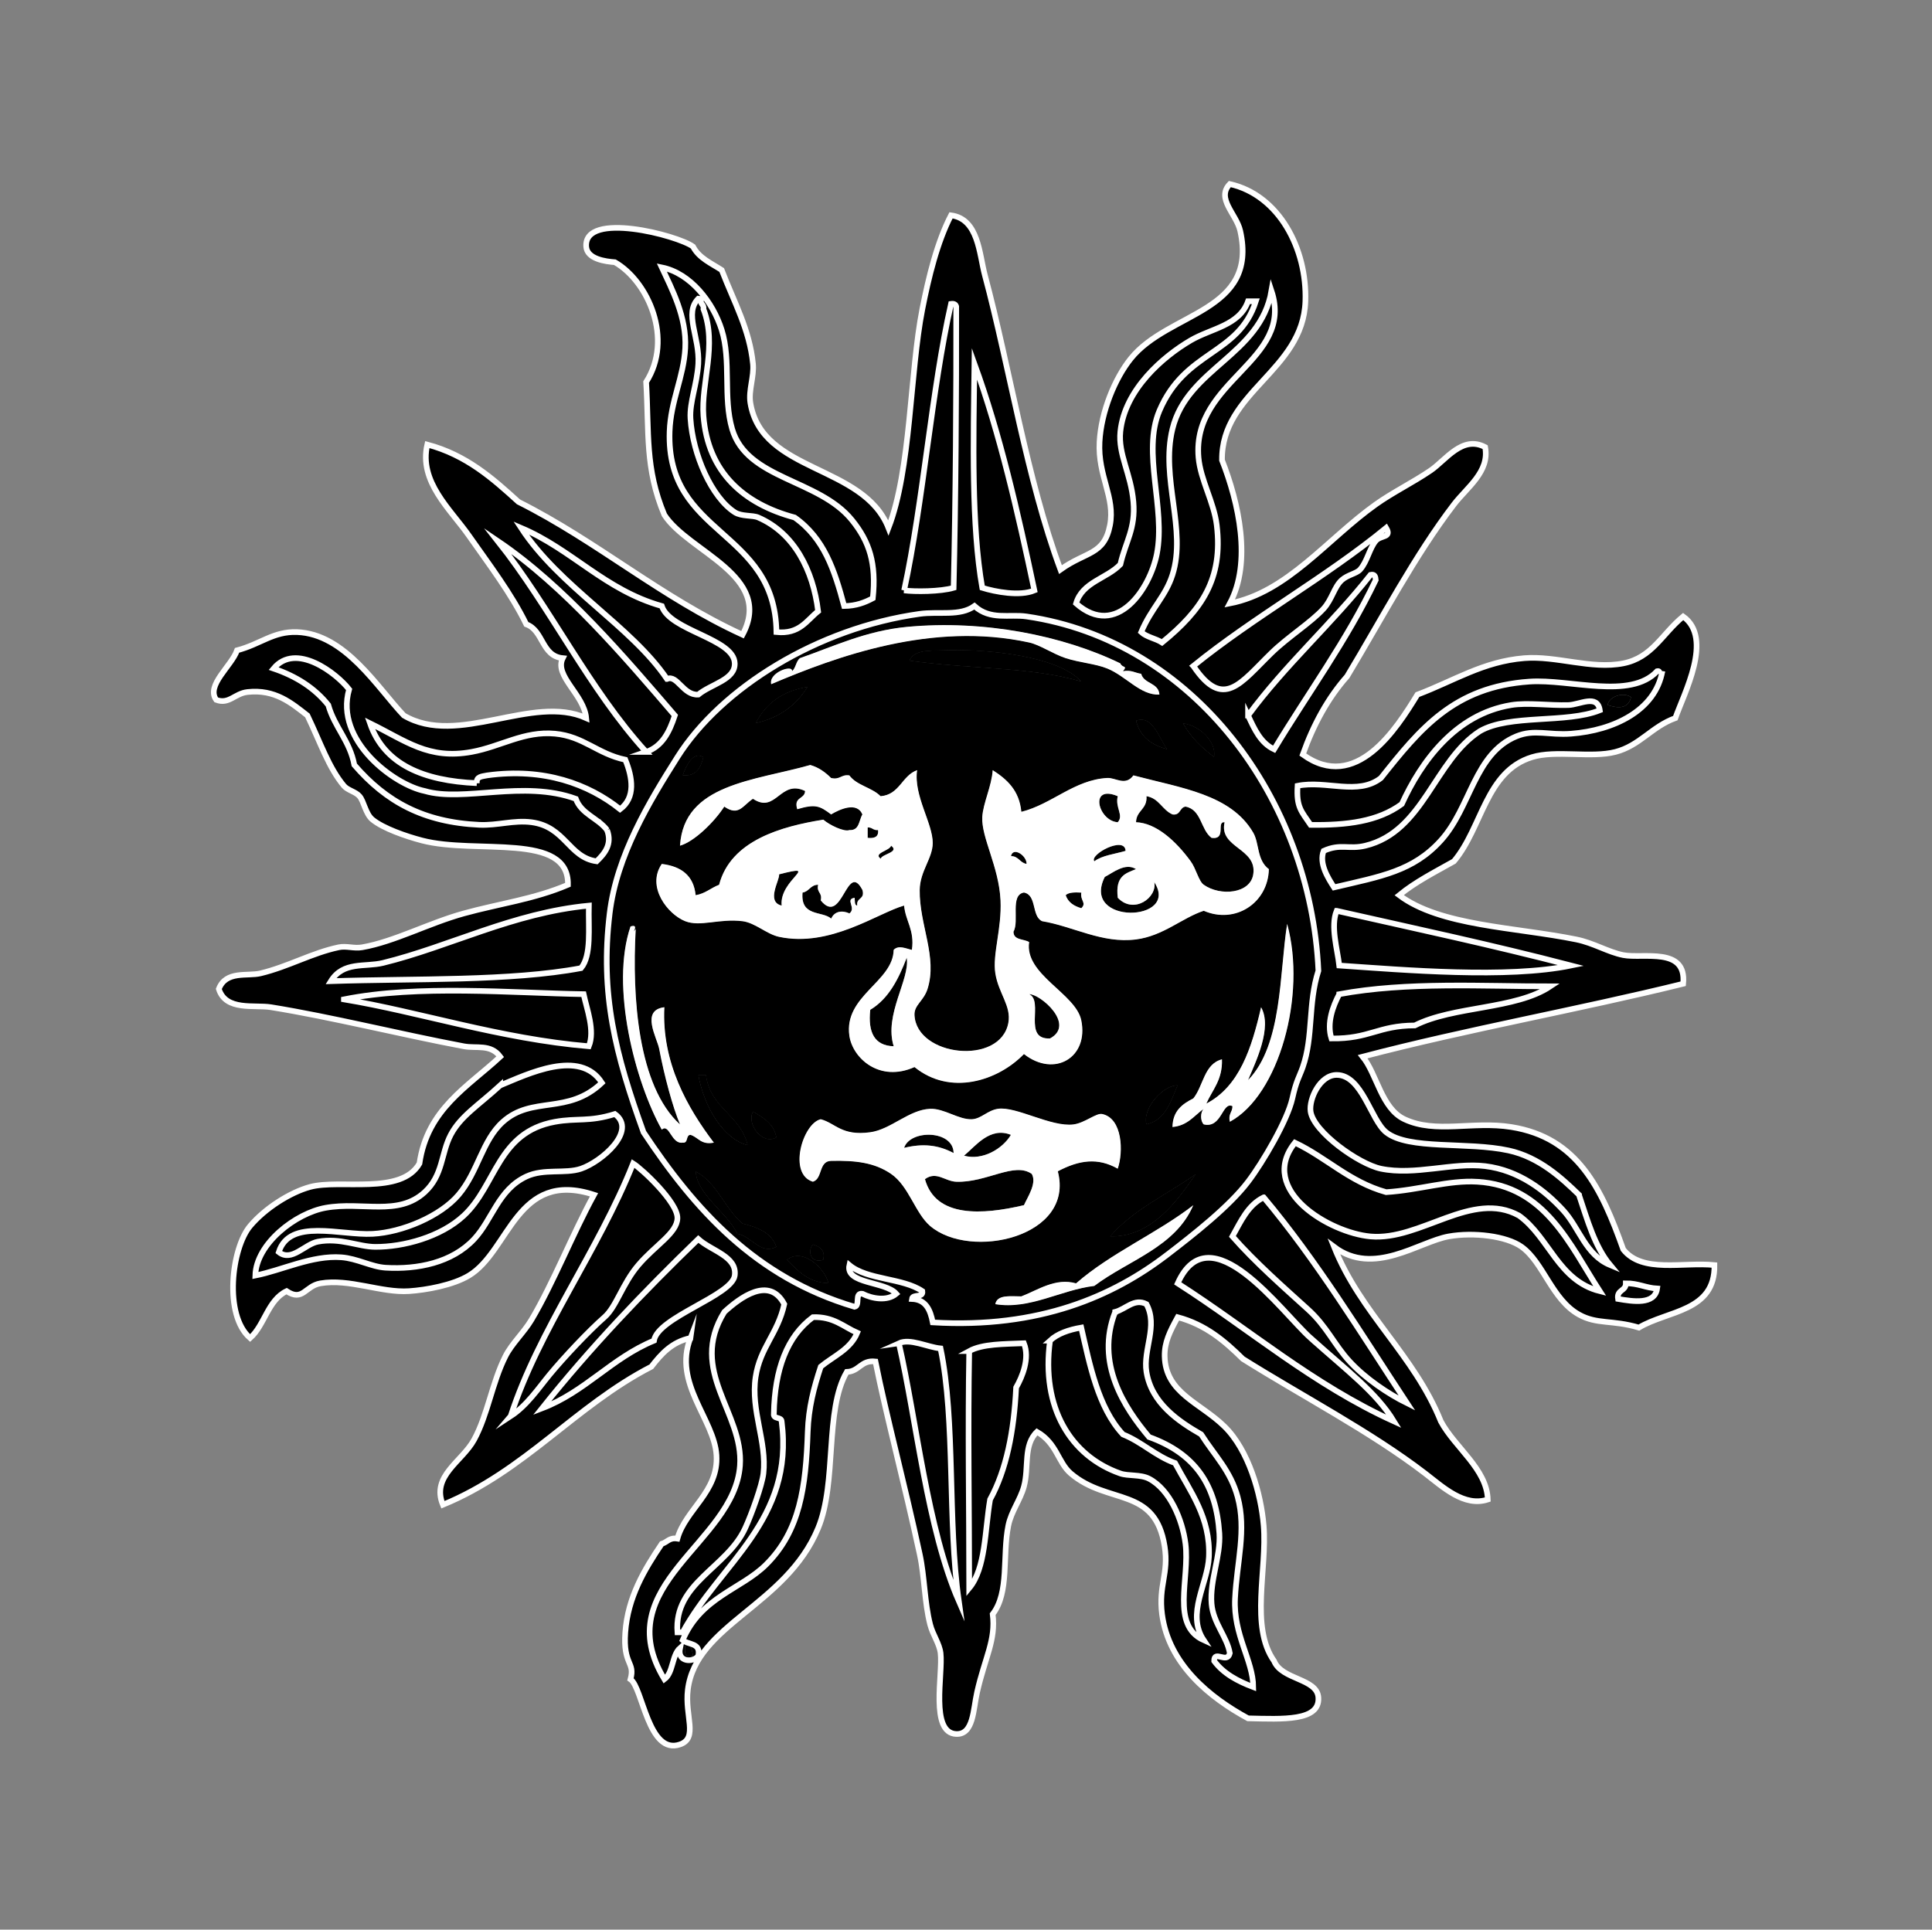 <?xml version="1.0" encoding="UTF-8"?><svg id="a" xmlns="http://www.w3.org/2000/svg" width="1025" height="1024" viewBox="0 0 1025 1024"><rect x="0" y="0" width="1025" height="1024" fill="#808080" stroke="none"/><path d="m674.57,154.33c12.3,37.2-42.31,47.26-38.71,88.47,1.04,11.87,8.2,23.61,9.68,35.94,3.41,28.45-7.95,45-29.03,62.21-3.37-2.16-8.2-2.86-11.06-5.53,5.37-12.77,12.92-18.87,16.59-30.41,7.65-24.08-6.41-51.16,0-77.41,7.89-32.3,46.66-39.04,52.53-73.27h0Z" style="fill-rule:evenodd;"/><path d="m666.28,159.86c-9.2,28.77-37.38,25.75-51.15,58.06-9.4,22.06,3.38,51.72-1.38,76.03-3.58,18.26-21.24,45.27-42.85,26.27,3.3-11.44,16.32-13.17,23.5-20.74,2.8-12.24,8.14-18.93,6.91-33.18-1.3-15.08-8.17-25.14-6.91-37.32,2.31-22.38,22.78-39.88,37.32-48.38,10.97-6.41,25.84-7.81,30.41-20.74h4.15Z" style="fill-rule:evenodd;"/><path d="m504.54,161.25c1.61-.22,2.46.31,2.76,1.38.08,46.53-.25,102.43-1.38,149.3-7.04,2.07-20.71,2.11-26.27,1.38,10.17-47.03,14.6-106.6,24.88-152.06h0Z" style="fill-rule:evenodd;"/><path d="m516.98,193.04c13.5,37.19,22.95,78.42,31.8,120.27-7.8,3.25-20.73.75-27.65-1.38-5.79-32.7-4.69-78.22-4.15-118.88h0Z" style="fill-rule:evenodd;"/><path d="m735.4,280.13c3.21,5.45-2.84,3.72-5.53,6.91-3.31,3.92-4.53,11.01-8.3,15.21-1.92,2.14-6.52,2.75-9.67,5.53-4.05,3.57-5.17,10.24-9.68,15.21-6.68,7.35-18.8,14.89-27.65,23.5-16.5,16.06-25.56,30.52-41.47,6.91,32.34-26.2,70.13-46.91,102.3-73.27h0Z" style="fill-rule:evenodd;"/><path d="m727.1,305.01c2.35-.51,2.61,1.08,2.76,2.76-15.51,32.42-35.9,59.95-53.92,89.85-7.21-3.39-10.46-10.74-13.82-17.97,19.7-26.84,44.47-48.61,64.97-74.65h.01Z" style="fill-rule:evenodd;"/><path d="m881.93,356.16c-3.76,20.95-25.92,31.47-48.38,33.18-12.01.92-19.47-2.54-29.03,1.38-22.41,9.19-24.11,37.65-40.09,55.29-14.76,16.29-31.56,18.98-56.68,24.88-3.27-5.06-8.07-12.7-5.53-19.35,8.97-4.07,13.3-.64,22.12-2.76,30.98-7.47,36.52-45.22,60.82-60.82,15.79-9.09,45.84-3.93,63.59-11.06-1.26-8.71-10.63-2.96-16.59-2.76-10.22.33-21.74-1.42-30.41,0-29.76,4.87-47.87,30.23-58.06,52.53-12.63,9.29-29.1,11.29-48.38,11.06-4.91-7.29-7.62-9.36-6.91-20.74,15.21-3.11,32.05,5.41,44.24-4.15,20.8-26.19,38.79-48.38,78.79-51.15,21.59-1.49,53.46,9.75,67.74-5.53,1.17-.25,1.3.54,1.38,1.38,1.18.25,1.3-.54,1.38-1.38h0Zm-29.03,17.97c4.99,1.62,10.86,2.47,12.44-4.15-3.92-2.91-11.75-.5-12.44,4.15Z" style="fill-rule:evenodd;"/><path d="m196.27,383.81c19.19,9.41,31.01,19.38,53.91,15.21,15.56-2.83,27.77-11.19,44.24-9.68,15.18,1.39,22.57,10.75,37.32,13.82,3.89,9.54,5.48,20.08-2.76,26.27-16.68-13.31-40.32-22.14-70.5-17.97-2.64.58-5.95.5-5.53,4.15-28.26-1.24-49.12-9.85-56.68-31.79h0Z" style="fill-rule:evenodd;"/><path d="m593.01,422.51c-1.51,6.15,3.34,10.08,0,13.82-10.4-.63-15.49-20.33,0-13.82Z" style="fill-rule:evenodd;"/><path d="m608.22,422.51c6.74,1.09,8.34,7.32,13.82,9.68,4.34.65,3.65-3.72,6.91-4.15,8.54,1.6,7.97,12.3,13.82,16.59,8.14,1.06,2.27-8.82,6.91-8.29-3.17,13.7,17.38,13.65,15.2,27.65-1.61,10.35-17.55,11.7-26.27,5.53-2.72-1.93-4.06-8.54-6.91-12.44-7.98-10.92-18.41-20.35-29.03-20.74.12-6.34,6.08-6.83,5.53-13.82h.02Z" style="fill-rule:evenodd;"/><path d="m460.3,439.1c2.48-.18,2.91,1.69,5.53,1.38.42,3.64-1.92,4.54-5.53,4.15v-5.53Z" style="fill-rule:evenodd;"/><path d="m597.16,451.54c-5.68,1.69-12.4,2.35-16.59,5.53-2.85-3.51,16.24-13.82,16.59-5.53Z" style="fill-rule:evenodd;"/><path d="m472.74,448.78c4.71,3.48-4.76,4.35-5.53,6.91-4.2-2.97,4.87-4.23,5.53-6.91Z" style="fill-rule:evenodd;"/><path d="m544.63,458.46c-3.59-.55-4.17-4.13-8.29-4.15,1.12-5.16,8.44-.26,8.29,4.15Z" style="fill-rule:evenodd;"/><path d="m602.69,461.22c-5.26,2.2-11.14,3.38-9.68,15.21,8.51,8.99,21.06-.13,19.35-8.29,13.96,21.29-39.13,22.89-26.26-2.76,4.32-2.19,10.86-7.78,16.59-4.15h0Z" style="fill-rule:evenodd;"/><path d="m457.54,472.28c1.48,5.16-3.43,3.94-2.76,8.29-1.62-.22-1.17-2.52-1.38-4.15-5.32.76,1.07,5.34-2.76,8.29-4.01-1.81-7.95-1.12-9.68,2.76-4.8-4.22-16.35-.84-15.21-13.82,3.59-.55,4.17-4.12,8.29-4.15-1,4.23,2.38,4.07,1.38,8.29,11.46,14.11,13.74-21.43,22.12-5.53h0v.02Z" style="fill-rule:evenodd;"/><path d="m573.66,473.66c-.69,4.35,3.01,5.4,0,8.29-3.93-1.13-7.02-3.12-8.29-6.91,1.64-1.58,4.9-1.56,8.29-1.38h0Z" style="fill-rule:evenodd;"/><path d="m312.39,480.57c-.28,12.16,1.49,26.37-4.15,33.18-37.36,7.02-87.78,5.44-132.71,6.91,6.56-10.64,18.02-7.32,27.65-9.68,35.4-8.67,68.85-26.55,109.21-30.41h0Z" style="fill-rule:evenodd;"/><path d="m833.54,512.37c-33.99,7-88.12,2.4-123.03,0-.94-8.55-4.72-20.71-1.38-29.03,42.94,9.71,81.82,17.97,124.41,29.03h0Z" style="fill-rule:evenodd;"/><path d="m481.04,508.22c1.85,11.47-12.15,30.2-6.91,47-10.31-.29-13.73-7.46-12.44-19.35,9.79-5.88,15-16.33,19.35-27.65Z" style="fill-rule:evenodd;"/><path d="m309.63,527.57c1.66,7.83,6.14,19.29,2.76,27.65-47.24-4.01-89.73-18.22-129.94-24.88,39.24-7.89,89.12-3.4,127.18-2.76h0Z" style="fill-rule:evenodd;"/><path d="m546.01,527.57c5.97-.08,24.74,16.12,11.06,23.5-14.72.69-3.14-19.84-11.06-23.5Z" style="fill-rule:evenodd;"/><path d="m536.33,602.22c-4.3,7.29-14.94,13.81-24.88,11.06,6.16-5.1,13.71-15.52,24.88-11.06Z" style="fill-rule:evenodd;"/><path d="m505.92,611.9c-8.08-4.35-16.29-5.21-26.27-2.76,3.14-9.85,26.18-9.56,26.27,2.76Z" style="fill-rule:evenodd;"/><path d="m848.75,685.16c-22.09-5.56-26.76-28.54-42.85-40.09-24.96-13.81-52.21,13.44-78.79,11.06-21.74-1.95-60.08-24.71-40.09-49.76,16.86,8.02,28.93,20.83,48.39,26.26,17.7-1.14,33.02-6.44,48.38-5.53,35.97,2.13,49.13,33.58,64.97,58.06h-.01Z" style="fill-rule:evenodd;"/><path d="m335.89,617.43c4.51,2.81,23.67,20.54,23.5,29.03-.16,7.93-11.69,14.26-20.74,24.88-8.48,9.96-11.67,22.14-17.97,27.65-8.28,7.25-21.52,21.32-29.03,30.42-6.07,7.35-12.13,16.48-20.74,22.12,14.9-45.94,46.33-87.29,64.97-134.09h0Z" style="fill-rule:evenodd;"/><path d="m547.39,622.96c2.81,4.9-2.13,12.1-4.15,16.59-22.07,5.2-46.84,6.78-52.53-13.82,6.12-4.43,10.58,1.15,16.59,1.38,16.1.6,30.82-10.71,40.09-4.15h0Z" style="fill-rule:evenodd;"/><path d="m746.45,744.61c-10.12-5-22.1-13.12-30.42-22.12-8.23-8.92-12.09-18.55-22.12-27.65-12.97-11.76-28-24.96-40.09-38.71,4.46-7.98,8.22-16.66,16.59-20.73,28.19,33.58,51.52,71.97,76.03,109.21h0Z" style="fill-rule:evenodd;"/><path d="m346.95,711.43c-22.53,9.26-36.42,27.17-59.44,35.94,25.54-32.06,53.67-61.52,82.94-89.85,7.07,6.35,20.72,9.22,19.35,19.35-1.44,10.68-40.92,22.15-42.85,34.56Z" style="fill-rule:evenodd;"/><path d="m739.54,754.28c-43.08-19.59-76.55-48.78-114.74-73.26,17.1-38.18,54.97,15.11,70.5,29.03,19.15,17.16,34.88,28.86,44.24,44.24h0Z" style="fill-rule:evenodd;"/><path d="m862.57,681.02c6.52-.07,10.47,2.43,16.59,2.76-1.25,8.78-12.89,6.86-20.74,5.53-.84-4.98,4.23-4.09,4.15-8.29h0Z" style="fill-rule:evenodd;"/><path d="m608.22,692.08c6.27,11.66-1.9,24.12,0,35.94,2.68,16.68,17.13,26.35,29.03,33.18,7.36,11.48,15.61,19.39,19.35,33.18,4.79,17.63-.41,34.45-1.38,53.92-.97,19.37,9.58,32.78,9.67,47-8.35-3.17-15.84-7.2-20.74-13.82-.13-6.11,6.93,1.72,8.3-4.15-1.36-8.59-8.84-16.02-9.68-26.26-1.01-12.35,4.93-25.35,4.14-37.32-1.67-25.5-12.63-42.29-37.32-51.15-13.14-15.61-28.55-39.25-17.97-66.35,5.73-1.53,10.14-7.43,16.59-4.15h0v-.02Z" style="fill-rule:evenodd;"/><path d="m573.66,704.52c4.47,19.5,8.88,42.4,22.12,56.68,10.19,4.1,17.17,11.4,27.65,15.2,8.09,15.19,18.85,28.9,17.97,49.77-.61,14.39-12.19,30.06-2.76,44.24-17.55-7.91-7.37-32.5-9.67-51.15-1.59-12.81-8.34-28.85-19.36-34.56-4.52-2.34-11.05-1.32-15.2-2.76-26.41-9.2-42.16-35.02-37.32-70.5,4.09-3.74,9.94-5.76,16.59-6.91h-.02Z" style="fill-rule:evenodd;"/><path d="m499.01,715.58c8,38.34,3.63,91.56,9.68,134.09-16.78-38.52-22.36-95.6-31.79-136.85,6.02-2.74,15.06,2.07,22.12,2.76h0Z" style="fill-rule:evenodd;"/><path d="m543.25,712.81c3.17,7.99-.84,17.7-4.14,23.5-1.13,23.29-5.16,43.68-13.82,59.44-2.81,16.54-2.28,36.43-11.06,47-.02-42.55-.77-84.8,0-125.8,7.17-3.89,18.43-3.69,29.03-4.15h-.01Z" style="fill-rule:evenodd;"/><path d="m370.45,158.48c-7.73,7.87.83,20.37,0,34.56-.63,10.86-4.68,20.39-4.15,29.03,1.17,19.11,11.25,41.89,23.5,49.77,3.66,2.35,9.37,1.44,12.44,2.76,19.13,8.26,29.13,28.01,31.79,49.77-6.16,4.9-9.83,12.29-22.12,11.06-.73-54.85-58.59-50.82-56.68-106.44.56-16.22,7.48-28.93,8.29-44.24.88-16.55-7.26-31.67-12.44-42.85,15.26,3.07,27.19,18.48,31.79,33.18,5.12,16.35.65,35.84,5.53,52.53,7.85,26.87,45.87,26.48,63.59,48.38,9.28,11.48,12.99,23.06,11.06,41.47-4.2,2.25-8.84,4.06-15.21,4.15-5.1-19.05-10.58-35.91-26.27-47-27.04-7.22-46.1-24.03-48.38-53.91-1.35-17.65,7.43-37.47,0-56.68.39-2.23-1.31-2.38-1.38-4.15.26-1.18-.54-1.3-1.38-1.38h.02Z" style="fill-rule:evenodd;"/><path d="m276.45,280.13c27.18,11.53,44.45,32.96,74.65,41.47,4.2,13.16,38.34,17.22,38.71,30.41.24,8.74-12.44,10.91-19.35,16.59-7.96.56-11.25-10.82-16.59-8.29-18.99-28.06-57.03-48.92-77.41-80.18h0Z" style="fill-rule:evenodd;"/><path d="m264.01,287.04c35.54,24.04,67.47,61.76,94,92.62-2.84,8.68-6.61,16.43-15.21,19.35-30.28-33.31-50.69-76.49-78.8-111.97h.01Z" style="fill-rule:evenodd;"/><path d="m316.54,457.07c-14.82-2.06-16.62-18.4-34.56-20.74-9.34-1.22-18.16,1.83-27.65,1.38-29.59-1.38-49.45-12.21-66.35-31.79-2.39-12.81-10.48-19.93-13.82-31.79-7.16-8.97-16.98-15.28-29.03-19.35,11.8-14.25,33.42,2.51,40.09,11.06-7.83,27.22,24.08,50.7,40.09,53.91,20.61,6.1,52.35-6.01,80.18,4.15,2.93,8.13,11.88,10.24,16.59,16.59,2.85,7.52-1.26,12.47-5.53,16.59h0Z" style="fill-rule:evenodd;"/><path d="m414.69,480.57c-8.56-2.01-.8-13.79-1.38-16.59,22.9-5.88-.03,2.59,1.38,16.59Z" style="fill-rule:evenodd;"/><path d="m494.86,701.75c-1.29-6.54-3.56-12.11-11.06-12.44.38-2.85,6.12-.33,5.53-4.15-10.41-7.1-29.15-5.88-38.71-13.82-2.26,10.12,19.12,8.52,24.88,15.21-4.84,4.07-12.87,2.61-17.97,0-4.35-.67-1.03,6.34-4.15,6.91-52.63-15.57-84.78-51.61-111.97-92.62-14.91-41.28-23.14-73.26-17.97-116.12,3.72-30.82,20.95-59.22,35.94-82.94,23.24-36.79,74.5-68.52,128.56-76.03,10.06-1.4,21.4,1.41,29.03-4.15,8.45,7.67,18.43,4.18,27.65,5.53,88.47,12.91,150.7,96.56,154.83,188-5.62,17.51-2.6,34.84-8.29,51.15-1.79,5.13-3.43,7.03-5.53,16.59-2.52,11.49-15.59,33.85-23.5,44.23-9.99,13.12-28.53,27.7-42.85,38.71-28.6,21.97-67.79,39.34-124.41,35.94h-.01Zm143.77-105.06c9.67,2.27,9.77-12.31,15.21-9.68.03,3.26-2.38,4.07-1.38,8.29,26.09-14.03,40.84-67.3,30.41-105.06-4.18,26.34-2.45,64.12-20.74,82.94,4.05-9.64,13.05-27.96,6.91-38.7-5,21.73-11.49,41.96-29.03,51.15,3.24-7.36,8.67-12.53,8.29-23.5-9.54,2.45-9.85,14.11-15.21,20.74-5.79,2.96-10.92,6.58-11.06,15.2,8.04-.71,11.49-6.02,16.59-9.67-1.9,1.76-1.9,6.54,0,8.29h.01Zm-33.18-239.15c-3.25-.44-5.19-2.18-9.68-1.38,2.74-3.19-.35-1.54-1.38-4.15-30.33-14.74-72.34-23.24-113.35-19.35-21.68,2.06-39.25,10.54-56.68,16.59-2.05,1.64-2.15,5.22-4.15,6.91.52-3.78-12.55.71-11.06,6.91,34.9-14.82,85.5-33.35,136.86-22.12,5.71,1.25,12.66,6.11,19.35,8.29,7.46,2.44,15.86,2.96,22.12,5.53,10.05,4.12,17.58,14.34,27.65,13.82-.43-6.48-8.24-5.59-9.68-11.06h0Zm-106.44-12.44c-5.56.26-14.17-.49-16.59,5.53,33.18,4.61,64.48,3.24,91.24,11.06-11.4-13.28-49.56-17.76-74.65-16.59h0Zm-98.15,38.71c12.77-2.9,21.73-9.6,27.65-19.35-13.51,2.15-22.38,8.95-27.64,19.35h0Zm201.82-1.38c2.1,8.5,8.19,13.01,16.59,15.21-4.2-5.7-7.8-18.59-16.59-15.21Zm41.47,19.35c1.35-7.64-6.99-16.75-16.59-17.97,4.09,7.43,9.99,13.05,16.59,17.97Zm-282,9.68c7.57.65,9.64-4.19,11.06-9.68-5.63-3.54-9.36,4.87-11.06,9.68Zm88.47,0c-4.36-.68-4.88,2.49-9.68,1.38-3.01-2.98-6.41-5.57-11.06-6.91-29.72,8.46-67.12,9.98-69.12,42.85,7.37-2.04,18.01-12.26,23.5-20.74,7.7,5.3,9.74-.53,15.21-4.15,12.29,8.18,14.37-10.48,27.65-4.15-.14,4.47-6.27,2.95-4.15,9.68,9.67-2.87,11.91-1.78,17.97,2.76,4.56-2.72,13.67-6.91,16.59,0-1.91,3.16-1.51,8.63-6.91,8.29-2.8,1.08-10.56-2.69-13.82-5.53-21.99,3.54-49.13,10.9-55.29,34.56-4.35,1.64-7.32,4.67-12.44,5.53-1.03-10.49-7.7-15.34-17.97-16.59-8.34,12.16,3.19,26.78,12.44,30.41,8.06,3.16,18.08-1.53,30.41,0,6.65.83,12.82,6.9,19.35,8.29,27.14,5.8,52.34-12.6,66.35-16.59.79,8.43,5.62,12.81,4.15,23.5-3.14-.67-7.06-2.74-9.68,0-.31,17.01-26.57,24.38-23.5,45.62,1.71,11.83,15.96,24.91,34.56,16.59,18.99,15.45,44.23,7.36,58.06-6.91,16.25,12.71,34.5,1.77,30.42-17.97-2.95-14.22-30.24-24.24-27.65-41.47-2.82-1.79-8.33-.89-8.3-5.53,3.21-5.54-1.96-19.47,5.53-20.74,6.98,1.32,3.91,12.68,9.68,15.21,16.42,2.72,31.77,11.97,49.77,9.68,14.46-1.84,24.46-11.43,35.94-15.21,16.85,7.27,34.18-4.23,34.56-22.12-6.46-4.79-5-13.69-8.29-19.35-11.85-20.38-38.22-23.66-63.59-30.41-4.25,5.87-9.46,1.15-13.82,1.38-17.52.94-29.33,13.88-45.62,17.97-1.06-11.38-7.63-17.26-15.21-22.12-.53,8.45-5.14,17.58-5.53,24.88-.58,10.89,8.84,26.35,9.68,44.24.7,15.01-4.35,28.57-2.76,38.71,1.66,10.62,8.57,17.32,6.91,26.27-4.25,22.85-48.79,17.94-49.77-4.15-.24-5.32,4.88-7.41,6.91-13.82,5.4-17.01-4.38-34.02-4.15-52.53.13-10.04,6.87-16.78,6.91-24.88.05-10.52-10.24-25.19-8.29-38.71-8.16,2.9-9.17,12.95-19.35,13.82-4.55-4.67-12.7-5.7-16.59-11.06h0v.02Zm-116.12,80.18c-10.87,31.81,2.53,82.78,16.59,107.83,4.04-3.5,5.02,7.82,11.06,6.91,3.19.42,1.54-3.99,4.15-4.15,4.21,1.32,5.56,5.5,12.44,4.15-13.93-18.39-27.75-42.47-26.27-71.88-12.82,1.53-3.88,16.26-2.76,22.12,2.77,14.6,7.17,30.89,11.06,40.09-22.29-20.28-25.51-67.43-23.5-103.68-3.21,4.09,2.7-3.2-2.76-1.38h0Zm62.21,116.12c-3.69-16.12-19.97-19.66-22.12-37.32h-4.15c3.06,17.28,13.56,34.27,26.27,37.32Zm211.5-11.06c10.19-2.25,12.85-12.03,16.59-20.74-7-.55-18.98,11.72-16.59,20.74Zm-23.5-5.53c-3.15-.65-9.23,4.77-15.21,5.53-11.83,1.5-30.43-9.75-40.09-8.29-5.58.84-8.89,5.33-13.82,5.53-7,.29-14.72-5.83-22.12-5.53-11.23.45-20.82,10.94-31.79,12.44-15.25,2.09-18.45-4.89-26.27-6.91-9.62,2.25-17.52,29.17-4.15,33.18,5.32-1.59,2.92-10.91,9.68-11.06,12.87-.26,22.91.83,31.79,6.91,9.45,6.47,12.75,20.82,20.74,27.65,21.33,18.23,76.88,5.96,67.74-29.03,11.27-5.96,21.17-7.4,31.79-1.38,3.05-8.81,2.62-26.78-8.29-29.03h0Zm-172.8,12.44c-1.26-7.49-7.01-10.5-12.44-13.83-3.69,6.68,5.07,18.2,12.44,13.82h0Zm-20.73,51.15c7.5,1.12,12.12,11.4,20.74,6.91-2.52-7.62-9.9-10.38-17.97-12.44-9.49-8.02-13.41-21.61-24.88-27.65.62,12.41,16.28,21.4,22.12,33.18h0Zm197.68,1.38c21.51.59,35.32-18,45.62-33.18-15.41,10.86-33.49,19.04-45.62,33.18Zm-17.97,24.88c-10.93-3.13-20.34,3.58-29.03,6.91-6.06-.07-12.95-.97-13.82,4.15,18.34,3.04,34.75-7.57,52.53-9.68,18.11-13.68,43.05-20.54,52.53-42.85-19.5,15.06-43.78,25.34-62.21,41.47h0Zm-134.09-12.44c1.26-5.87-2.26-6.96-5.53-8.29-3.11,3.51-1.3,10.48,5.53,8.29Zm-19.35,0c5.82,5.7,11.06,11.98,22.12,12.44-1.84-8.35-14.14-19.24-22.12-12.44Z" style="fill-rule:evenodd;"/><path d="m431.27,698.99c10.97-.37,16.14,5.06,23.5,8.29-3.62,8.82-12.55,12.34-19.35,17.97-3.65,11.08-6.48,21.72-6.91,34.56-.99,29.38-4.08,52.54-22.12,70.5-13.19,13.14-34.61,17.23-44.24,40.09,2.98,2.55,9.78,1.28,8.29,8.29-2.28,3.59-11.37,3.72-9.68-4.15-4.39,3.9-3.54,13.05-8.29,16.59-30.37-50.14,37.07-72.03,40.09-113.35,2.05-28.06-27.75-50.13-8.29-81.56,8.12-7.46,23.78-19.36,31.79-4.14-3.43,15.69-12.83,22.93-15.21,38.7-2.68,17.75,6.08,34.38,4.15,51.15-.72,6.24-6.22,21.5-9.68,29.03-9.72,21.19-37.89,28.97-35.94,55.29h2.76c20-36.78,59.34-59.44,52.53-111.97-.15-2.61-4.57-.96-4.15-4.14.46-23.5,6.97-40.95,20.74-51.15h0Zm-63.59,179.71c-.58-2.64-.5-5.95-4.15-5.53-.39,3.6-.47,6.91,4.15,5.53Z" style="fill-rule:evenodd;"/><path d="m822.48,523.43c-18.52,12.35-51.42,10.32-71.88,20.74-19.6.06-23.95,7.18-44.23,6.91-2.57-8.3.79-17.14,4.14-23.5,35.77-6.68,76.81-4.12,111.97-4.15h0Z" style="fill-rule:evenodd;"/><path d="m854.28,671.34c-13.14-5.47-16.28-19.62-24.88-29.03-9.62-10.53-23.51-21.32-41.47-23.5-17.09-2.07-37.28,5.12-55.29,1.38-11.7-2.43-35.83-19.59-37.32-30.42-.9-6.55,4.99-19.36,13.82-19.35,13.52.01,18.1,23.9,26.27,30.42,11.92,9.51,43.07,4.91,64.97,9.67,16.28,3.54,28.27,14.74,37.32,23.5,4.52,13.45,8.41,27.53,16.59,37.32h-.01Z" style="fill-rule:evenodd;"/><path d="m319.3,574.57c-18.06,17.17-36.96,6.74-52.53,20.73-11.03,9.91-13.08,26.42-23.5,38.71-9.66,11.39-29.89,19.92-45.62,20.74-17.01.88-44.08-8.45-49.77,9.67,6.76,5.44,13.75-4.22,20.74-5.53,11.94-2.23,21.38,2.71,30.41,2.76,15.02.09,34.81-5.23,47-16.59,17.35-16.17,17.9-44.24,48.38-49.77,11.86-2.15,17.93.19,31.79-4.14,12.06,8.88-7.15,25.36-17.97,29.03-8.4,2.85-19.66-.24-29.03,4.14-14.86,6.97-17.98,22.8-27.65,33.18-11.71,12.57-30.03,16.23-47,15.21-7.55-.46-15.08-4.91-23.5-5.53-15.54-1.15-31.47,6.9-45.62,9.68.45-16.97,21.44-33.11,37.32-35.94,19.45-3.47,38.42,4.65,52.53-8.3,9.82-9.02,8.63-20.49,13.82-30.41,5.18-9.9,14.53-15.53,26.27-26.27,14.61-6.02,42.29-19.64,53.91-1.38h.02Z" style="fill-rule:evenodd;"/><path d="m494.86,701.75c-1.29-6.54-3.56-12.11-11.06-12.44.38-2.85,6.12-.33,5.53-4.15-10.41-7.1-29.15-5.88-38.71-13.82-2.26,10.12,19.12,8.52,24.88,15.21-4.84,4.07-12.87,2.61-17.97,0-4.35-.67-1.03,6.34-4.15,6.91-52.63-15.57-84.78-51.61-111.97-92.62-14.91-41.28-23.14-73.26-17.97-116.12,3.72-30.82,20.95-59.22,35.94-82.94,23.24-36.79,74.5-68.52,128.56-76.03,10.06-1.4,21.4,1.41,29.03-4.15,8.45,7.67,18.43,4.18,27.65,5.53,88.47,12.91,150.7,96.56,154.83,188-5.62,17.51-2.6,34.84-8.29,51.15-1.79,5.13-3.43,7.03-5.53,16.59-2.52,11.49-15.59,33.85-23.5,44.23-9.99,13.12-28.53,27.7-42.85,38.71-28.6,21.97-67.79,39.34-124.41,35.94h-.01Zm143.77-105.06c9.67,2.27,9.77-12.31,15.21-9.68.03,3.26-2.38,4.07-1.38,8.29,26.09-14.03,40.84-67.3,30.41-105.06-4.18,26.34-2.45,64.12-20.74,82.94,4.05-9.64,13.05-27.96,6.91-38.7-5,21.73-11.49,41.96-29.03,51.15,3.24-7.36,8.67-12.53,8.29-23.5-9.54,2.45-9.85,14.11-15.21,20.74-5.79,2.96-10.92,6.58-11.06,15.2,8.04-.71,11.49-6.02,16.59-9.67-1.9,1.76-1.9,6.54,0,8.29h.01Zm-33.18-239.15c-3.25-.44-5.19-2.18-9.68-1.38,2.74-3.19-.35-1.54-1.38-4.15-30.33-14.74-72.34-23.24-113.35-19.35-21.68,2.06-39.25,10.54-56.68,16.59-2.05,1.64-2.15,5.22-4.15,6.91.52-3.78-12.55.71-11.06,6.91,34.9-14.82,85.5-33.35,136.86-22.12,5.71,1.25,12.66,6.11,19.35,8.29,7.46,2.44,15.86,2.96,22.12,5.53,10.05,4.12,17.58,14.34,27.65,13.82-.43-6.48-8.24-5.59-9.68-11.06h0Zm-106.44-12.44c-5.56.26-14.17-.49-16.59,5.53,33.18,4.61,64.48,3.24,91.24,11.06-11.4-13.28-49.56-17.76-74.65-16.59h0Zm-98.15,38.71c12.77-2.9,21.73-9.6,27.65-19.35-13.51,2.15-22.38,8.95-27.64,19.35h0Zm201.82-1.38c2.1,8.5,8.19,13.01,16.59,15.21-4.2-5.7-7.8-18.59-16.59-15.21Zm41.47,19.35c1.35-7.64-6.99-16.75-16.59-17.97,4.09,7.43,9.99,13.05,16.59,17.97Zm-282,9.68c7.57.65,9.64-4.19,11.06-9.68-5.63-3.54-9.36,4.87-11.06,9.68Zm88.47,0c-4.36-.68-4.88,2.49-9.68,1.38-3.01-2.98-6.41-5.57-11.06-6.91-29.72,8.46-67.12,9.98-69.12,42.85,7.37-2.04,18.01-12.26,23.5-20.74,7.7,5.3,9.74-.53,15.21-4.15,12.29,8.18,14.37-10.48,27.65-4.15-.14,4.47-6.27,2.95-4.15,9.68,9.67-2.87,11.91-1.78,17.97,2.76,4.56-2.72,13.67-6.91,16.59,0-1.91,3.16-1.51,8.63-6.91,8.29-2.8,1.08-10.56-2.69-13.82-5.53-21.99,3.54-49.13,10.9-55.29,34.56-4.35,1.64-7.32,4.67-12.44,5.53-1.03-10.49-7.7-15.34-17.97-16.59-8.34,12.16,3.19,26.78,12.44,30.41,8.06,3.16,18.08-1.53,30.41,0,6.65.83,12.82,6.9,19.35,8.29,27.14,5.8,52.34-12.6,66.35-16.59.79,8.43,5.62,12.81,4.15,23.5-3.14-.67-7.06-2.74-9.68,0-.31,17.01-26.57,24.38-23.5,45.62,1.71,11.83,15.96,24.91,34.56,16.59,18.99,15.45,44.23,7.36,58.06-6.91,16.25,12.71,34.5,1.77,30.42-17.97-2.95-14.22-30.24-24.24-27.65-41.47-2.82-1.79-8.33-.89-8.3-5.53,3.21-5.54-1.96-19.47,5.53-20.74,6.98,1.32,3.91,12.68,9.68,15.21,16.42,2.72,31.77,11.97,49.77,9.68,14.46-1.84,24.46-11.43,35.94-15.21,16.85,7.27,34.18-4.23,34.56-22.12-6.46-4.79-5-13.69-8.29-19.35-11.85-20.38-38.22-23.66-63.59-30.41-4.25,5.87-9.46,1.15-13.82,1.38-17.52.94-29.33,13.88-45.62,17.97-1.06-11.38-7.63-17.26-15.21-22.12-.53,8.45-5.14,17.58-5.53,24.88-.58,10.89,8.84,26.35,9.68,44.24.7,15.01-4.35,28.57-2.76,38.71,1.66,10.62,8.57,17.32,6.91,26.27-4.25,22.85-48.79,17.94-49.77-4.15-.24-5.32,4.88-7.41,6.91-13.82,5.4-17.01-4.38-34.02-4.15-52.53.13-10.04,6.87-16.78,6.91-24.88.05-10.52-10.24-25.19-8.29-38.71-8.16,2.9-9.17,12.95-19.35,13.82-4.55-4.67-12.7-5.7-16.59-11.06h0v.02Zm-116.12,80.18c-10.87,31.81,2.53,82.78,16.59,107.83,4.04-3.5,5.02,7.82,11.06,6.91,3.19.42,1.54-3.99,4.15-4.15,4.21,1.32,5.56,5.5,12.44,4.15-13.93-18.39-27.75-42.47-26.27-71.88-12.82,1.53-3.88,16.26-2.76,22.12,2.77,14.6,7.17,30.89,11.06,40.09-22.29-20.28-25.51-67.43-23.5-103.68-3.21,4.09,2.7-3.2-2.76-1.38h0Zm62.21,116.12c-3.69-16.12-19.97-19.66-22.12-37.32h-4.15c3.06,17.28,13.56,34.27,26.27,37.32Zm211.5-11.06c10.19-2.25,12.85-12.03,16.59-20.74-7-.55-18.98,11.72-16.59,20.74Zm-23.5-5.53c-3.15-.65-9.23,4.77-15.21,5.53-11.83,1.5-30.43-9.75-40.09-8.29-5.58.84-8.89,5.33-13.82,5.53-7,.29-14.72-5.83-22.12-5.53-11.23.45-20.82,10.94-31.79,12.44-15.25,2.09-18.45-4.89-26.27-6.91-9.62,2.25-17.52,29.17-4.15,33.18,5.32-1.59,2.92-10.91,9.68-11.06,12.87-.26,22.91.83,31.79,6.91,9.45,6.47,12.75,20.82,20.74,27.65,21.33,18.23,76.88,5.96,67.74-29.03,11.27-5.96,21.17-7.4,31.79-1.38,3.05-8.81,2.62-26.78-8.29-29.03h0Zm-172.8,12.44c-1.26-7.49-7.01-10.5-12.44-13.83-3.69,6.68,5.07,18.2,12.44,13.82h0Zm-20.73,51.15c7.5,1.12,12.12,11.4,20.74,6.91-2.52-7.62-9.9-10.38-17.97-12.44-9.49-8.02-13.41-21.61-24.88-27.65.62,12.41,16.28,21.4,22.12,33.18h0Zm197.68,1.38c21.51.59,35.32-18,45.62-33.18-15.41,10.86-33.49,19.04-45.62,33.18Zm-17.97,24.88c-10.93-3.13-20.34,3.58-29.03,6.91-6.06-.07-12.95-.97-13.82,4.15,18.34,3.04,34.75-7.57,52.53-9.68,18.11-13.68,43.05-20.54,52.53-42.85-19.5,15.06-43.78,25.34-62.21,41.47h0Zm-134.09-12.44c1.26-5.87-2.26-6.96-5.53-8.29-3.11,3.51-1.3,10.48,5.53,8.29Zm-19.35,0c5.82,5.7,11.06,11.98,22.12,12.44-1.84-8.35-14.14-19.24-22.12-12.44Z" style="fill-rule:evenodd;"/><path d="m573.66,361.69c-26.76-7.82-58.05-6.45-91.24-11.06,2.42-6.02,11.03-5.27,16.59-5.53,25.08-1.17,63.24,3.31,74.65,16.59Z" style="fill-rule:evenodd;"/><path d="m428.51,364.45c-5.92,9.75-14.88,16.46-27.65,19.35,5.27-10.41,14.14-17.2,27.65-19.35Z" style="fill-rule:evenodd;"/><path d="m865.34,369.98c-1.58,6.61-7.45,5.77-12.44,4.15.69-4.65,8.52-7.06,12.44-4.15Z" style="fill-rule:evenodd;"/><path d="m619.28,397.63c-8.4-2.2-14.49-6.7-16.59-15.21,8.78-3.38,12.38,9.5,16.59,15.21Z" style="fill-rule:evenodd;"/><path d="m627.57,383.81c9.6,1.22,17.94,10.33,16.59,17.97-6.6-4.92-12.5-10.54-16.59-17.97Z" style="fill-rule:evenodd;"/><path d="m373.22,401.78c-1.42,5.49-3.49,10.33-11.06,9.68,1.7-4.81,5.43-13.22,11.06-9.68Z" style="fill-rule:evenodd;"/><path d="m638.63,588.4c-5.1,3.66-8.55,8.96-16.59,9.67.14-8.62,5.26-12.24,11.06-15.2,5.36-6.63,5.67-18.29,15.21-20.74.37,10.97-5.06,16.14-8.29,23.5,17.54-9.19,24.03-29.42,29.03-51.15,6.14,10.74-2.86,29.06-6.91,38.7,18.29-18.82,16.55-56.61,20.74-82.94,10.43,37.76-4.32,91.03-30.41,105.06-1-4.22,1.41-5.04,1.38-8.29-5.44-2.63-5.53,11.94-15.21,9.68-1.9-1.76-1.9-6.54,0-8.29h-.01Z" style="fill:#fff; fill-rule:evenodd;"/><path d="m370.45,570.43h4.15c2.15,17.67,18.43,21.2,22.12,37.32-12.7-3.05-23.21-20.04-26.27-37.32Z" style="fill-rule:evenodd;"/><path d="m624.81,575.96c-3.74,8.7-6.4,18.49-16.59,20.74-2.39-9.01,9.59-21.28,16.59-20.74Z" style="fill-rule:evenodd;"/><path d="m593.01,620.19c-10.62-6.02-20.52-4.58-31.79,1.38,9.14,34.99-46.41,47.26-67.74,29.03-7.99-6.83-11.29-21.18-20.74-27.65-8.88-6.08-18.92-7.17-31.79-6.91-6.76.15-4.36,9.47-9.68,11.06-13.37-4-5.47-30.93,4.15-33.18,7.82,2.02,11.02,9,26.27,6.91,10.98-1.5,20.57-11.99,31.79-12.44,7.4-.3,15.12,5.82,22.12,5.53,4.94-.2,8.24-4.69,13.82-5.53,9.66-1.46,28.26,9.79,40.09,8.29,5.98-.76,12.06-6.18,15.21-5.53,10.91,2.25,11.35,20.22,8.29,29.03h0Zm-81.56-6.91c9.94,2.75,20.58-3.77,24.88-11.06-11.17-4.46-18.72,5.96-24.88,11.06Zm-31.79-4.15c9.97-2.45,18.18-1.59,26.27,2.76-.09-12.33-23.13-12.61-26.27-2.76Zm27.65,17.97c-6.01-.23-10.47-5.81-16.59-1.38,5.69,20.61,30.45,19.02,52.53,13.82,2.01-4.49,6.96-11.69,4.15-16.59-9.27-6.57-23.99,4.75-40.09,4.15h0Z" style="fill:#fff; fill-rule:evenodd;"/><path d="m399.48,589.78c5.43,3.32,11.17,6.34,12.44,13.83-7.37,4.38-16.13-7.14-12.44-13.82h0Z" style="fill-rule:evenodd;"/><path d="m369.07,621.58c11.47,6.04,15.39,19.63,24.88,27.65,8.07,2.06,15.45,4.82,17.97,12.44-8.62,4.49-13.24-5.79-20.74-6.91-5.83-11.78-21.49-20.76-22.12-33.18h0Z" style="fill-rule:evenodd;"/><path d="m634.48,622.96c-10.3,15.18-24.11,33.77-45.62,33.18,12.12-14.14,30.21-22.32,45.62-33.18Z" style="fill-rule:evenodd;"/><path d="m633.1,639.55c-9.47,22.32-34.42,29.17-52.53,42.85-17.78,2.11-34.19,12.71-52.53,9.68.88-5.11,7.76-4.22,13.82-4.15,8.69-3.33,18.1-10.04,29.03-6.91,18.43-16.13,42.71-26.41,62.21-41.47h0Z" style="fill:#fff; fill-rule:evenodd;"/><path d="m431.27,660.28c3.27,1.34,6.79,2.42,5.53,8.29-6.83,2.19-8.64-4.78-5.53-8.29Z" style="fill-rule:evenodd;"/><path d="m439.57,681.02c-11.06-.46-16.3-6.74-22.12-12.44,7.98-6.8,20.27,4.09,22.12,12.44Z" style="fill-rule:evenodd;"/><path d="m363.54,873.17c3.65-.42,3.57,2.89,4.15,5.53-4.61,1.38-4.53-1.93-4.15-5.53Z" style="fill-rule:evenodd;"/><path d="m337.28,493.02c-2.01,36.25,1.21,83.4,23.5,103.68-3.89-9.2-8.29-25.48-11.06-40.09-1.11-5.86-10.06-20.59,2.76-22.12-1.49,29.41,12.33,53.49,26.27,71.88-6.88,1.35-8.23-2.83-12.44-4.15-2.61.16-.96,4.57-4.15,4.15-6.04.91-7.02-10.41-11.06-6.91-14.06-25.05-27.47-76.02-16.59-107.83,5.46-1.81-.44,5.47,2.76,1.38h0Z" style="fill:#fff; fill-rule:evenodd;"/><path d="m366.3,710.05c-9.9,2.09-15.51,8.45-20.74,15.2-40.43,20.85-67.15,55.42-110.59,73.27-6.32-15.3,10.25-22.9,16.59-34.56,7.25-13.33,9.43-30,16.59-44.24,3.38-6.73,9.87-12.69,13.82-19.35,11.7-19.72,21.79-45.55,33.18-66.35-41.21-13.52-44.73,29.79-66.35,42.85-8.47,5.12-22.59,7.68-31.79,8.29-14.76.99-31.65-6.78-47-4.14-8.2,1.41-9.28,9.85-17.97,4.14-9.96,4.79-11.56,17.94-19.35,24.89-14.11-12.16-9.83-47.73,0-59.44,7.91-9.43,21.28-17.88,31.79-20.74,16.04-4.35,48.29,4.54,58.06-12.44,4.2-28.98,25.67-40.69,42.85-56.68-5.08-6.89-12.59-4.25-19.35-5.53-34.03-6.42-69.82-15.49-102.3-20.73-8.79-1.42-23.95,2.18-27.65-9.68,3.8-9.88,15.13-6.61,22.12-8.29,14.8-3.57,27.26-10.83,41.47-13.82,4.16-.88,8.08.76,12.44,0,17.16-3,35.33-12.84,53.91-17.97,18.62-5.15,37.42-7.55,55.29-15.21.6-28.19-48.66-15.99-77.41-23.5-8.68-2.27-20.57-6.43-26.27-11.06-3.74-3.04-4.49-9.62-6.91-12.44-2.08-2.42-6.29-3.12-8.29-5.53-8.05-9.66-12.25-22.48-19.35-37.32-8.35-6.52-17.15-14.07-31.79-12.44-6.84.76-9.79,6.72-16.59,4.15-5.52-7.74,8.17-17.94,11.06-26.27,12.49-3.29,19.19-10.13,31.79-9.68,25.61.92,42.74,29.61,56.68,44.24,28.72,16.91,68.09-11.53,96.77,1.38-1.16-12.49-17.13-22.38-12.44-31.79-11.33-1.11-10.17-14.71-19.35-17.97-7.88-16.19-19.72-31.73-30.41-47-9.96-14.22-26.67-28.6-22.12-48.38,20.74,5.52,34.63,17.9,48.38,30.41,42.04,21.09,75.58,50.68,118.88,70.5,16.76-31.4-28.66-43.82-41.47-63.59-10.38-24.74-8.06-43.38-9.68-70.5,14.53-22.73,1.23-53.32-16.59-63.59-4.83-.37-14.76-1.6-15.21-8.29-1.28-18.98,48.45-6.03,56.68,0,3.13,6.08,9.61,8.82,15.21,12.44,6.57,17.05,14.81,31.62,16.59,49.77.67,6.78-2.46,14.11-1.38,20.74,6.05,37.22,59.95,32.48,73.27,66.35,11.99-31.08,11.3-82.11,17.97-116.12,3.36-17.12,7.89-35.59,15.21-49.77,14.62,1.93,14.98,20.61,17.97,31.79,13.18,49.21,22.24,108.2,40.09,156.21,13.66-9.78,23.17-7.6,26.27-23.5,2.91-14.91-6.5-26.1-5.53-44.24.86-16.06,8.13-33.72,16.59-44.24,20.08-24.99,67.71-24.43,58.06-67.74-2-8.99-12.95-17.2-5.53-24.88,26.11,5.88,41.05,34.42,40.09,62.21-1.28,36.94-44.64,47.89-44.24,84.32,8.92,22.68,15.88,54.18,4.15,76.03,30.56-5.94,51.57-34.12,77.41-52.53,8.94-6.38,19.55-11.53,29.03-17.97,8.17-5.56,16.86-18.9,29.03-12.44,2.44,13.1-9.64,21.31-16.59,30.41-20.83,27.26-38.19,60.56-56.68,91.24-10.16,11.5-17.81,25.5-23.5,41.47,28.15,20.32,49.63-13.5,60.82-31.79,19.38-7.29,34.86-17.58,56.68-19.35,17.07-1.38,35.61,6.1,52.53,2.76,15.39-3.03,20.52-15.6,31.79-24.88,16.2,11.58.31,41.04-4.15,53.91-12.56,4.54-18.88,14.63-31.79,17.97-12.86,3.33-31.69-1.09-44.23,2.76-24.67,7.58-26.32,37.31-41.47,55.29-10.01,5.65-20.43,10.9-29.03,17.97,21.67,16.4,61.64,16.91,94,23.5,9.21,1.87,16.77,6.69,24.88,8.29,10.46,2.06,33.78-4.59,31.79,15.21-55.81,13.77-114.92,24.23-170.03,38.7,7.57,9.32,9.97,27.45,22.12,33.18,16.67,7.86,36.09.87,56.68,4.14,35.27,5.62,47.88,32.53,59.44,64.97,10.07,12.78,31.62,6.57,48.38,8.29.38,24.8-24.82,24.02-40.09,33.18-14.19-4.21-22.2-1.56-31.79-6.91-14.3-7.97-18.86-27.63-30.41-35.94-8.06-5.8-25.6-7.87-38.71-5.53-15.91,2.84-39.77,21.42-60.82,5.53,14.24,35.53,42.37,57.17,56.68,92.62,7.39,13.87,24.42,25.25,24.88,41.47-12.52,4.1-23.85-6.66-33.18-13.82-28.82-22.12-65.33-41.1-96.77-60.82-9.52-9.38-19.66-18.13-34.56-22.12-4.18,7.61-7.07,13.39-6.91,20.74.43,19.61,18.84,24.57,31.79,37.32,12.69,12.5,19.31,35.46,20.73,52.53,1.94,23.11-7.35,53.71,5.53,71.88,4.05,10.05,22.81,9.16,23.5,19.35.86,12.66-18.94,11.47-37.32,11.06-20.18-10.94-42.17-28.67-45.62-55.29-1.98-15.31,3.67-21.38,1.38-35.94-5.03-32.01-30-21.85-49.77-38.7-6.86-5.85-7.33-15.98-17.97-22.12-7.39,7.09-4.14,18.79-6.91,29.03-1.92,7.11-6.78,13.22-8.29,20.74-3.24,16.07.67,35.42-8.29,47,1.75,13.82-4.08,22.84-8.29,41.47-2.08,9.18-1.85,22.49-11.06,22.12-14.03-.56-6.99-31.82-8.29-42.86-.6-5.13-4.12-9.72-5.53-15.2-3.03-11.77-2.91-25.15-5.53-37.32-8.1-37.66-17.87-73.97-23.5-102.3-7.78-.87-8.52,5.3-15.21,5.53-11.9,20.49-5.07,58.45-15.21,82.94-17.05,41.19-64.88,51.07-69.12,85.71-1.7,13.93,5.62,25.63-4.15,29.03-16.86,5.86-19.75-30.13-26.27-34.56,2.6-9.35-4.01-7.39-2.76-24.89,1.33-18.62,10.11-33.32,19.35-47,2.89-.79,3.95-3.43,8.29-2.76,4.26-15.4,21.94-24.87,20.74-44.24-1.19-19.21-23.14-38.07-13.82-62.21h0Zm5.53-550.18c.07,1.77,1.77,1.92,1.38,4.15,7.43,19.2-1.35,39.02,0,56.68,2.28,29.89,21.34,46.69,48.38,53.91,15.68,11.09,21.16,27.95,26.27,47,6.36-.09,11.01-1.89,15.21-4.15,1.93-18.41-1.77-29.99-11.06-41.47-17.71-21.9-55.74-21.51-63.59-48.38-4.88-16.69-.41-36.18-5.53-52.53-4.61-14.7-16.54-30.1-31.79-33.18,5.18,11.18,13.32,26.3,12.44,42.85-.81,15.3-7.74,28.02-8.29,44.24-1.92,55.62,55.95,51.6,56.68,106.44,12.29,1.23,15.96-6.16,22.12-11.06-2.66-21.75-12.67-41.5-31.79-49.77-3.07-1.33-8.78-.41-12.44-2.76-12.25-7.88-22.33-30.65-23.5-49.77-.53-8.64,3.51-18.17,4.15-29.03.83-14.19-7.73-26.69,0-34.56.85.08,1.64.21,1.39,1.38h-.03Zm250.21,67.74c-6.41,26.26,7.65,53.33,0,77.41-3.66,11.54-11.21,17.65-16.59,30.41,2.86,2.67,7.69,3.37,11.06,5.53,21.08-17.2,32.44-33.76,29.03-62.21-1.48-12.33-8.64-24.07-9.68-35.94-3.6-41.21,51.01-51.28,38.71-88.47-5.88,34.23-44.64,40.97-52.53,73.27h0Zm40.09-67.74c-4.57,12.93-19.44,14.32-30.41,20.74-14.55,8.5-35.01,26-37.32,48.38-1.26,12.18,5.6,22.25,6.91,37.32,1.24,14.25-4.11,20.94-6.91,33.18-7.18,7.57-20.2,9.3-23.5,20.74,21.62,19.01,39.27-8,42.85-26.27,4.76-24.32-8.02-53.97,1.38-76.03,13.77-32.31,41.94-29.29,51.15-58.06h-4.15Zm-182.47,153.44c5.56.73,19.23.69,26.27-1.38,1.13-46.87,1.46-102.76,1.38-149.3-.31-1.08-1.16-1.61-2.76-1.38-10.28,45.46-14.72,105.03-24.88,152.06h0Zm41.47-1.38c6.91,2.13,19.85,4.63,27.65,1.38-8.84-41.85-18.29-83.08-31.8-120.27-.55,40.66-1.64,86.18,4.15,118.88h0Zm-167.26,48.38c5.34-2.53,8.63,8.85,16.59,8.29,6.91-5.68,19.6-7.84,19.35-16.59-.37-13.19-34.5-17.26-38.71-30.41-30.2-8.51-47.47-29.94-74.65-41.47,20.39,31.26,58.43,52.12,77.41,80.18h0Zm279.24-6.91c15.91,23.61,24.97,9.15,41.47-6.91,8.84-8.61,20.97-16.15,27.65-23.5,4.51-4.97,5.63-11.64,9.68-15.21,3.15-2.78,7.75-3.39,9.67-5.53,3.77-4.2,4.99-11.29,8.3-15.21,2.69-3.19,8.73-1.47,5.53-6.91-32.17,26.35-69.95,47.07-102.3,73.27h0Zm-290.3,45.62c8.59-2.93,12.36-10.68,15.21-19.35-26.53-30.86-58.46-68.58-94-92.62,28.11,35.48,48.52,78.66,78.8,111.97h-.01Zm319.33-19.35c3.37,7.23,6.61,14.58,13.82,17.97,18.02-29.91,38.41-57.44,53.92-89.85-.16-1.69-.41-3.27-2.76-2.76-20.51,26.04-45.27,47.81-64.97,74.65h-.01Zm-42.85,286.15c14.32-11,32.87-25.59,42.85-38.71,7.91-10.39,20.98-32.74,23.5-44.23,2.1-9.56,3.74-11.46,5.53-16.59,5.7-16.3,2.68-33.64,8.29-51.15-4.12-91.45-66.36-175.09-154.83-188-9.22-1.34-19.2,2.14-27.65-5.53-7.63,5.56-18.97,2.75-29.03,4.15-54.06,7.51-105.32,39.24-128.56,76.03-14.99,23.72-32.23,52.13-35.94,82.94-5.17,42.86,3.06,74.84,17.97,116.12,27.19,41,59.34,77.05,111.97,92.62,3.11-.57-.21-7.58,4.15-6.91,5.1,2.61,13.13,4.07,17.97,0-5.77-6.69-27.15-5.09-24.88-15.21,9.56,7.95,28.3,6.73,38.71,13.82.59,3.82-5.15,1.3-5.53,4.15,7.5.33,9.77,5.9,11.06,12.44,56.62,3.4,95.82-13.97,124.41-35.94h.01Zm-297.21-225.33c-4.71-6.34-13.66-8.46-16.59-16.59-27.83-10.16-59.56,1.95-80.18-4.15-16.01-3.21-47.92-26.69-40.09-53.91-6.67-8.55-28.28-25.31-40.09-11.06,12.05,4.08,21.87,10.38,29.03,19.35,3.34,11.86,11.43,18.98,13.82,31.79,16.91,19.59,36.76,30.42,66.35,31.79,9.49.44,18.31-2.6,27.65-1.38,17.94,2.34,19.74,18.67,34.56,20.74,4.27-4.12,8.37-9.07,5.53-16.59h0Zm558.48-82.94c-.08-.84-.2-1.64-1.38-1.38-14.28,15.28-46.15,4.04-67.74,5.53-40,2.76-57.99,24.96-78.79,51.15-12.19,9.56-29.02,1.04-44.24,4.15-.71,11.38,2,13.44,6.91,20.74,19.28.23,35.75-1.77,48.38-11.06,10.19-22.3,28.3-47.66,58.06-52.53,8.67-1.42,20.2.33,30.41,0,5.95-.19,15.33-5.94,16.59,2.76-17.75,7.13-47.8,1.97-63.59,11.06-24.3,15.6-29.84,53.35-60.82,60.82-8.82,2.13-13.15-1.31-22.12,2.76-2.54,6.65,2.26,14.3,5.53,19.35,25.12-5.9,41.92-8.59,56.68-24.88,15.98-17.64,17.68-46.11,40.09-55.29,9.56-3.92,17.02-.47,29.03-1.38,22.46-1.71,44.63-12.23,48.38-33.18-.09.84-.2,1.64-1.38,1.38h0Zm-627.6,58.06c-.42-3.65,2.89-3.57,5.53-4.15,30.18-4.17,53.82,4.67,70.5,17.97,8.25-6.18,6.65-16.72,2.76-26.27-14.76-3.08-22.14-12.43-37.32-13.82-16.47-1.51-28.67,6.84-44.24,9.68-22.91,4.17-34.72-5.79-53.91-15.21,7.55,21.95,28.41,30.56,56.68,31.79h0Zm-49.77,95.38c-9.62,2.35-21.08-.97-27.65,9.68,44.92-1.47,95.35.11,132.71-6.91,5.64-6.81,3.86-21.02,4.15-33.18-40.35,3.86-73.8,21.74-109.21,30.41h0Zm505.95-27.65c-3.34,8.32.44,20.48,1.38,29.03,34.91,2.4,89.04,7,123.03,0-42.59-11.06-81.47-19.32-124.41-29.03h0Zm1.38,44.24c-3.35,6.36-6.72,15.2-4.14,23.5,20.29.27,24.64-6.85,44.23-6.91,20.46-10.41,53.36-8.38,71.88-20.74-35.16.03-76.2-2.53-111.97,4.15h0Zm-528.07,2.76c40.21,6.66,82.7,20.87,129.94,24.88,3.38-8.35-1.11-19.82-2.76-27.65-38.06-.63-87.94-5.13-127.18,2.76h0Zm82.94,45.62c-11.74,10.74-21.08,16.37-26.27,26.27-5.19,9.92-4,21.4-13.82,30.41-14.11,12.95-33.08,4.83-52.53,8.3-15.88,2.83-36.88,18.97-37.32,35.94,14.15-2.77,30.08-10.83,45.62-9.68,8.42.62,15.95,5.07,23.5,5.53,16.97,1.02,35.29-2.64,47-15.21,9.67-10.38,12.79-26.21,27.65-33.18,9.37-4.39,20.63-1.3,29.03-4.14,10.82-3.67,30.03-20.15,17.97-29.03-13.86,4.33-19.93,2-31.79,4.14-30.48,5.52-31.03,33.6-48.38,49.77-12.19,11.36-31.98,16.67-47,16.59-9.03-.05-18.47-5-30.41-2.76-6.98,1.31-13.98,10.97-20.74,5.53,5.69-18.12,32.75-8.79,49.77-9.67,15.73-.82,35.96-9.35,45.62-20.74,10.42-12.29,12.47-28.8,23.5-38.71,15.57-13.99,34.47-3.56,52.53-20.73-11.62-18.26-39.3-4.64-53.91,1.38h-.02Zm572.3,58.06c-9.05-8.76-21.05-19.96-37.32-23.5-21.9-4.77-53.05-.16-64.97-9.67-8.16-6.52-12.75-30.4-26.27-30.42-8.84,0-14.73,12.8-13.82,19.35,1.49,10.83,25.63,27.99,37.32,30.42,18.02,3.74,38.2-3.46,55.29-1.38,17.96,2.18,31.85,12.97,41.47,23.5,8.6,9.41,11.74,23.56,24.88,29.03-8.18-9.79-12.07-23.87-16.59-37.32h.01Zm-53.91-6.91c-15.36-.91-30.68,4.39-48.38,5.53-19.45-5.43-31.52-18.24-48.39-26.26-19.99,25.06,18.35,47.82,40.09,49.76,26.58,2.38,53.83-24.87,78.79-11.06,16.1,11.55,20.77,34.53,42.85,40.09-15.84-24.48-29-55.93-64.97-58.06h.01Zm-512.86,124.41c8.61-5.63,14.67-14.77,20.74-22.12,7.51-9.09,20.75-23.16,29.03-30.42,6.3-5.51,9.49-17.69,17.97-27.65,9.05-10.62,20.58-16.95,20.74-24.88.17-8.49-18.99-26.22-23.5-29.03-18.64,46.8-50.08,88.16-64.97,134.09h0Zm399.51-116.12c-8.36,4.08-12.12,12.76-16.59,20.73,12.09,13.75,27.12,26.94,40.09,38.71,10.03,9.09,13.88,18.73,22.12,27.65,8.31,9.01,20.3,17.12,30.42,22.12-24.51-37.24-47.84-75.63-76.03-109.21h0Zm-280.62,41.47c1.37-10.13-12.28-13-19.35-19.35-29.27,28.33-57.41,57.79-82.94,89.85,23.02-8.78,36.91-26.68,59.44-35.94,1.94-12.41,41.41-23.87,42.85-34.56Zm305.5,33.18c-15.53-13.92-53.41-67.21-70.5-29.03,38.19,24.48,71.66,53.68,114.74,73.26-9.36-15.38-25.08-27.07-44.24-44.24h0Zm163.12-20.74c7.84,1.33,19.49,3.25,20.74-5.53-6.11-.34-10.07-2.83-16.59-2.76.09,4.2-4.98,3.31-4.15,8.29h0Zm-447.89,60.82c-.42,3.19,3.99,1.54,4.15,4.14,6.81,52.53-32.53,75.2-52.53,111.97h-2.76c-1.94-26.33,26.22-34.1,35.94-55.29,3.46-7.53,8.96-22.78,9.68-29.03,1.93-16.77-6.83-33.4-4.15-51.15,2.38-15.78,11.78-23.01,15.21-38.7-8.01-15.21-23.67-3.31-31.79,4.14-19.45,31.43,10.34,53.5,8.29,81.56-3.02,41.33-70.45,63.22-40.09,113.35,4.76-3.54,3.9-12.69,8.29-16.59-1.69,7.87,7.4,7.74,9.68,4.15,1.49-7.02-5.32-5.74-8.29-8.29,9.62-22.86,31.04-26.95,44.24-40.09,18.03-17.96,21.13-41.13,22.12-70.5.43-12.84,3.26-23.47,6.91-34.56,6.81-5.63,15.73-9.16,19.35-17.97-7.36-3.23-12.53-8.67-23.5-8.29-13.77,10.19-20.27,27.65-20.74,51.15h0Zm181.09-53.91c-10.59,27.1,4.83,50.74,17.97,66.35,24.69,8.86,35.65,25.64,37.32,51.15.78,11.97-5.15,24.98-4.14,37.32.83,10.25,8.32,17.67,9.68,26.26-1.37,5.87-8.42-1.97-8.3,4.15,4.89,6.63,12.38,10.66,20.74,13.82-.1-14.22-10.64-27.63-9.67-47,.97-19.47,6.17-36.29,1.38-53.92-3.74-13.78-12-21.69-19.35-33.18-11.9-6.83-26.35-16.5-29.03-33.18-1.9-11.82,6.27-24.28,0-35.94-6.45-3.28-10.86,2.62-16.59,4.15h0v.02Zm-34.56,15.21c-4.83,35.48,10.92,61.3,37.32,70.5,4.16,1.45,10.68.42,15.2,2.76,11.01,5.71,17.77,21.75,19.36,34.56,2.31,18.64-7.87,43.23,9.67,51.15-9.42-14.18,2.16-29.85,2.76-44.24.89-20.87-9.88-34.57-17.97-49.77-10.48-3.8-17.46-11.11-27.65-15.2-13.24-14.27-17.65-37.18-22.12-56.68-6.65,1.15-12.5,3.17-16.59,6.91h.02Zm-80.18,1.38c9.44,41.25,15.02,98.34,31.79,136.85-6.04-42.53-1.68-95.74-9.68-134.09-7.06-.69-16.1-5.5-22.12-2.76h0Zm37.32,4.15c-.77,40.99-.02,83.24,0,125.8,8.78-10.57,8.25-30.46,11.06-47,8.66-15.76,12.69-36.15,13.82-59.44,3.31-5.79,7.32-15.5,4.14-23.5-10.6.46-21.86.26-29.03,4.15h.01Z" style="fill-rule:evenodd; stroke:#fff; stroke-miterlimit:10; stroke-width:3px;"/><path d="m615.13,368.6c-10.07.52-17.6-9.7-27.65-13.82-6.26-2.57-14.66-3.09-22.12-5.53-6.69-2.19-13.64-7.04-19.35-8.29-51.36-11.23-101.96,7.3-136.86,22.12-1.5-6.2,11.58-10.69,11.06-6.91,2-1.69,2.1-5.28,4.15-6.91,17.42-6.05,34.99-14.53,56.68-16.59,41.01-3.89,83.02,4.61,113.35,19.35,1.03,2.61,4.13.96,1.38,4.15,4.49-.8,6.43.94,9.68,1.38,1.44,5.47,9.24,4.58,9.68,11.06h0Z" style="fill:#fff; fill-rule:evenodd;"/><path d="m467.22,422.51c10.18-.88,11.19-10.92,19.35-13.82-1.95,13.52,8.35,28.19,8.29,38.71-.04,8.1-6.78,14.84-6.91,24.88-.24,18.51,9.55,35.52,4.15,52.53-2.04,6.42-7.15,8.5-6.91,13.82.98,22.08,45.52,26.99,49.77,4.15,1.66-8.94-5.25-15.64-6.91-26.27-1.58-10.14,3.46-23.7,2.76-38.71-.84-17.89-10.26-33.35-9.68-44.24.39-7.3,5-16.44,5.53-24.88,7.58,4.86,14.15,10.74,15.21,22.12,16.29-4.09,28.09-17.03,45.62-17.97,4.36-.24,9.57,4.49,13.82-1.38,25.38,6.75,51.74,10.03,63.59,30.41,3.3,5.66,1.84,14.57,8.29,19.35-.38,17.89-17.71,29.39-34.56,22.12-11.48,3.78-21.48,13.37-35.94,15.21-18,2.29-33.35-6.96-49.77-9.68-5.77-2.53-2.7-13.89-9.68-15.21-7.49,1.26-2.32,15.19-5.53,20.74-.03,4.64,5.48,3.74,8.3,5.53-2.59,17.23,24.7,27.25,27.65,41.47,4.09,19.74-14.17,30.69-30.42,17.97-13.83,14.28-39.07,22.36-58.06,6.91-18.6,8.32-32.85-4.76-34.56-16.59-3.07-21.24,23.19-28.61,23.5-45.62,2.61-2.74,6.53-.67,9.68,0,1.47-10.69-3.36-15.07-4.15-23.5-14.02,3.99-39.21,22.39-66.35,16.59-6.53-1.4-12.7-7.47-19.35-8.29-12.33-1.53-22.35,3.16-30.41,0-9.25-3.63-20.78-18.25-12.44-30.41,10.27,1.25,16.95,6.09,17.97,16.59,5.13-.86,8.1-3.89,12.44-5.53,6.17-23.66,33.3-31.02,55.29-34.56,3.26,2.84,11.03,6.61,13.82,5.53,5.4.33,5-5.13,6.91-8.29-2.91-6.91-12.03-2.72-16.59,0-6.06-4.54-8.29-5.63-17.97-2.76-2.12-6.72,4.01-5.2,4.15-9.68-13.28-6.33-15.36,12.33-27.65,4.15-5.47,3.61-7.51,9.45-15.21,4.15-5.49,8.47-16.13,18.7-23.5,20.74,2-32.87,39.4-34.39,69.12-42.85,4.65,1.34,8.05,3.93,11.06,6.91,4.8,1.11,5.31-2.06,9.68-1.38,3.89,5.36,12.04,6.39,16.59,11.06h0v-.02Zm125.8,13.82c3.34-3.75-1.51-7.68,0-13.82-15.49-6.51-10.4,13.19,0,13.82Zm9.68,0c10.62.38,21.05,9.81,29.03,20.74,2.85,3.9,4.19,10.51,6.91,12.44,8.71,6.17,24.66,4.82,26.27-5.53,2.17-14-18.38-13.95-15.2-27.65-4.65-.53,1.23,9.35-6.91,8.29-5.85-4.29-5.28-14.99-13.82-16.59-3.26.43-2.57,4.8-6.91,4.15-5.48-2.35-7.08-8.58-13.82-9.68.55,7-5.41,7.49-5.53,13.82h-.02Zm-142.38,8.29c3.61.39,5.94-.5,5.53-4.15-2.61.31-3.05-1.56-5.53-1.38v5.53Zm120.27,12.44c4.19-3.18,10.91-3.84,16.59-5.53-.35-8.29-19.44,2.02-16.59,5.53Zm-113.35-1.38c.77-2.56,10.24-3.44,5.53-6.91-.66,2.68-9.73,3.95-5.53,6.91Zm69.12-1.38c4.13.02,4.7,3.59,8.29,4.15.14-4.41-7.17-9.3-8.29-4.15Zm49.77,11.06c-12.87,25.66,40.22,24.05,26.26,2.76,1.71,8.16-10.85,17.28-19.35,8.29-1.46-11.83,4.41-13,9.68-15.21-5.73-3.63-12.27,1.96-16.59,4.15h0Zm-172.8-1.38c.58,2.8-7.18,14.58,1.38,16.59-1.41-14,21.51-22.46-1.38-16.59Zm22.12,13.82c1-4.23-2.38-4.07-1.38-8.29-4.13.02-4.7,3.59-8.29,4.15-1.14,12.99,10.41,9.6,15.21,13.82,1.73-3.89,5.66-4.57,9.68-2.76,3.83-2.95-2.56-7.53,2.76-8.29.22,1.62-.24,3.92,1.38,4.15-.67-4.35,4.25-3.13,2.76-8.29-8.38-15.9-10.66,19.64-22.12,5.53h0v-.02Zm129.94-2.76c1.28,3.79,4.36,5.78,8.29,6.91,3.01-2.89-.69-3.95,0-8.29-3.4-.17-6.65-.2-8.29,1.38h0Zm-103.68,60.82c-1.29,11.89,2.13,19.06,12.44,19.35-5.24-16.8,8.76-35.53,6.91-47-4.35,11.32-9.56,21.77-19.35,27.65Zm95.38,15.21c13.68-7.38-5.09-23.58-11.06-23.5,7.92,3.66-3.66,24.19,11.06,23.5Z" style="fill:#fff; fill-rule:evenodd;"/></svg>